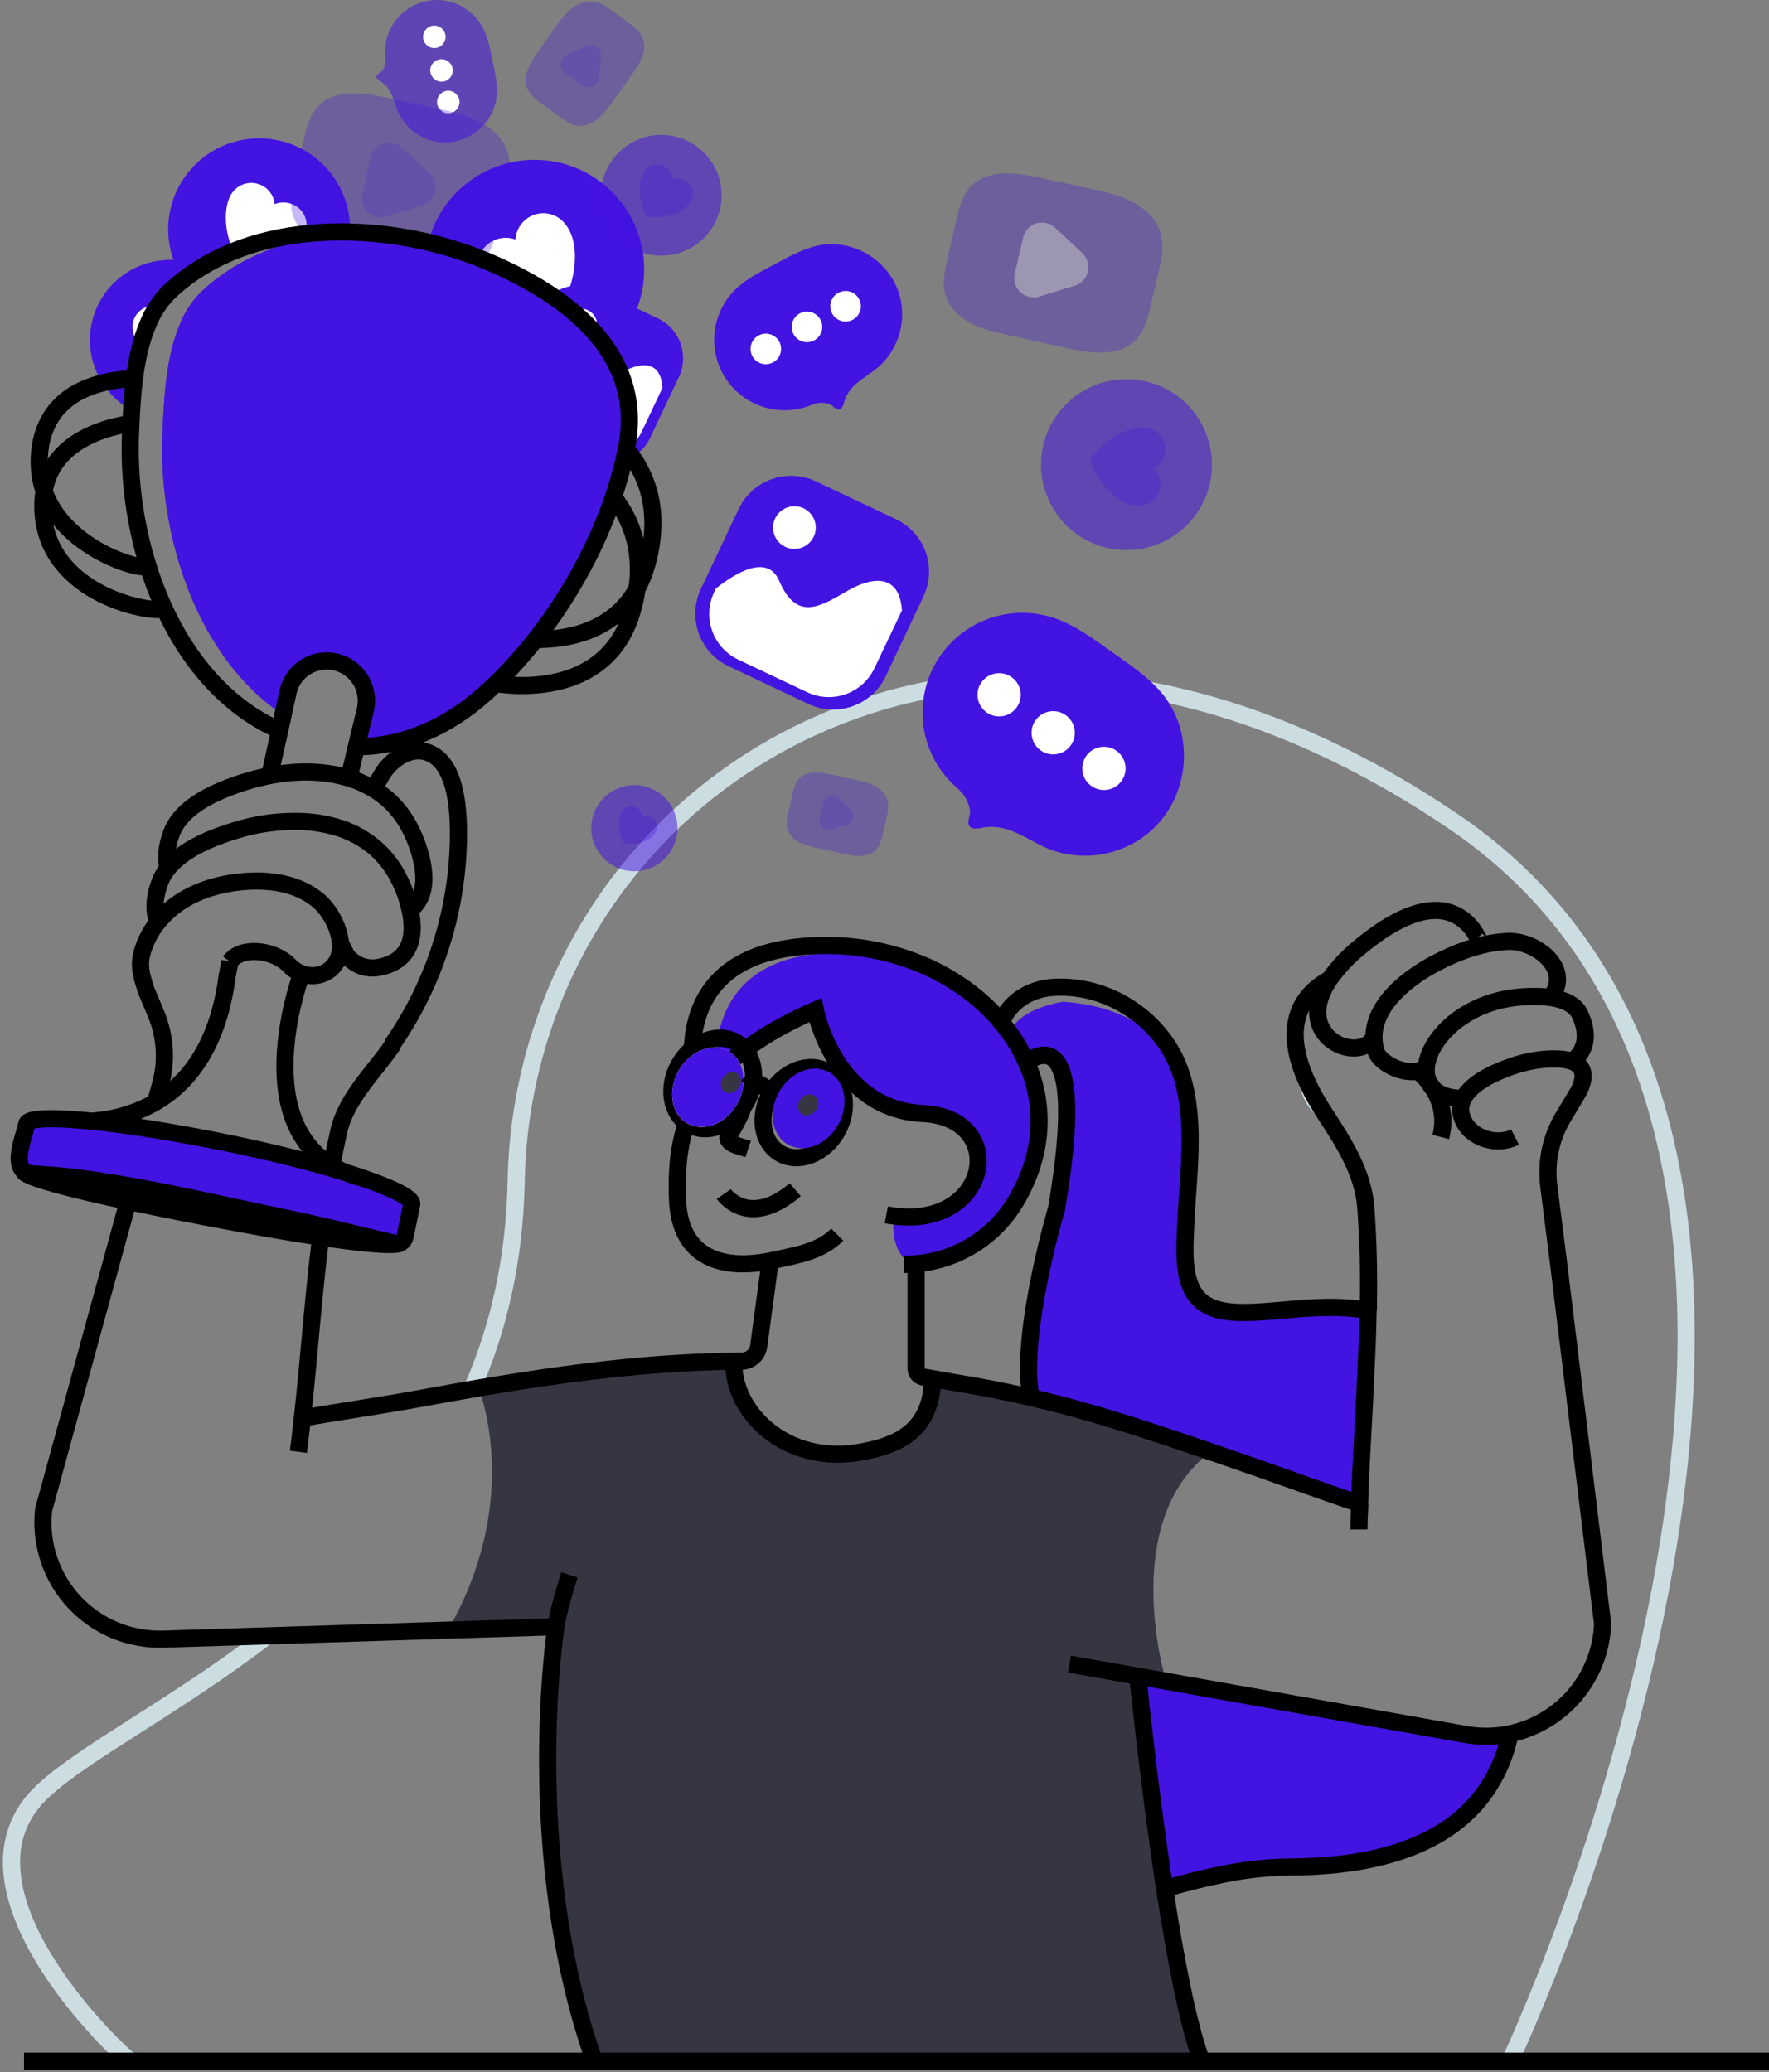 <svg width="461" height="540" viewBox="0 0 461 540" fill="none" xmlns="http://www.w3.org/2000/svg">
<rect x="0" y="0" width="461" height="540" fill="#808080" stroke="none"/>
<path d="M122.991 361.975C129.807 346.458 134.11 328.553 134.515 307.79C136.485 206.237 251.311 127.87 378.688 214.008C506.065 300.145 393.489 537.115 393.489 537.115" stroke="#CCDDE2" stroke-width="4.47" stroke-miterlimit="10"/>
<path d="M33.935 537.115C28.307 532.693 -14.598 490.743 11.173 466.734C22.184 456.486 45.883 444.52 69.624 426.276" stroke="#CCDDE2" stroke-width="4.47" stroke-miterlimit="10"/>
<path d="M340.952 282.576C341.415 284.979 342.629 287.174 344.419 288.842" stroke="#CCDDE2" stroke-width="4.47" stroke-miterlimit="10"/>
<path d="M240.95 328.686C240.067 328.919 239.321 329.086 238.73 329.223C238.289 329.301 237.925 329.378 237.674 329.414H237.62L237.274 329.474C237.274 329.474 237.238 329.432 237.214 329.432C231.246 325.051 233.078 316.899 233.078 316.899C250.923 319.71 254.623 305.255 254.623 305.255C254.391 298.326 253.072 295.068 250.028 293.194C246.847 291.2 241.774 290.687 234.021 289.016L232.738 288.73C221.208 286.11 215.831 274.275 213.706 267.71C213.211 266.256 212.813 264.77 212.512 263.264C199.454 268.17 191.278 275.116 186.569 280.327C184.707 243.39 221.781 248.696 221.781 248.696C228.019 248.785 234.22 249.692 240.222 251.393C241.583 251.99 242.884 252.587 244.125 253.184C244.722 253.488 245.355 253.816 245.916 254.156C246.477 254.497 247.109 254.831 247.659 255.171C248.058 255.404 248.464 255.654 248.852 255.917C257.008 261.093 263.526 268.477 267.652 277.211C267.71 277.329 267.762 277.451 267.807 277.575C267.995 277.979 268.16 278.394 268.302 278.817C276.693 315.532 250.804 326.042 240.95 328.686Z" fill="#4313E1"/>
<path d="M240.95 328.684C238.348 324.358 239.554 319.136 239.554 319.136C257.381 321.952 261.093 307.498 261.093 307.498C260.711 296.869 257.84 294.875 250.028 293.174C247.133 292.524 243.576 291.927 239.208 290.954C237.393 290.547 235.647 289.882 234.021 288.979C222.151 282.474 218.952 265.47 218.952 265.47C217.114 266.157 215.371 266.903 213.706 267.673C213.211 266.218 212.813 264.733 212.512 263.226C199.454 268.132 191.278 275.079 186.569 280.289C184.707 243.353 221.781 248.658 221.781 248.658C228.019 248.748 234.22 249.655 240.222 251.356C241.583 251.953 242.884 252.549 244.125 253.146C244.722 253.451 245.355 253.779 245.916 254.119C246.477 254.459 247.109 254.793 247.659 255.134C248.058 255.366 248.464 255.617 248.852 255.88C257.008 261.056 263.526 268.44 267.652 277.174C267.71 277.293 267.762 277.414 267.807 277.538C267.995 277.943 268.16 278.357 268.302 278.779C276.693 315.531 250.804 326.041 240.95 328.684Z" fill="#4313E1"/>
<path d="M303.514 492.158C306.271 510.157 309.643 527.865 313.164 537.115H154.884C135.828 483.009 144.864 423.901 144.864 423.901L116.754 424.784C133.662 395.122 127.646 370.044 124.793 361.677C146.875 357.923 168.957 354.975 191.272 354.724C190.675 367.496 204.616 382.178 224.723 378.316C232.875 376.765 242.812 373.542 243.027 359.26L248.273 360.179C255.53 361.373 262.095 362.65 268.32 364.088C284.434 367.8 298.28 372.444 315.534 378.316C291.661 395.988 303.526 436.804 303.526 436.804L304.123 438.164L296.501 436.804C296.501 436.804 299.324 464.8 303.514 492.158Z" fill="#353642"/>
<path d="M139.296 98.799C155.077 98.799 167.871 86.005 167.871 70.224C167.871 54.442 155.077 41.648 139.296 41.648C123.514 41.648 110.72 54.442 110.72 70.224C110.72 86.005 123.514 98.799 139.296 98.799Z" fill="#4313E1"/>
<path d="M148.689 60.688C148.288 59.758 147.746 58.894 147.084 58.128C145.955 56.785 144.374 55.9 142.638 55.641C140.903 55.382 139.133 55.765 137.66 56.72C136.698 57.342 135.894 58.179 135.311 59.167C134.729 60.154 134.385 61.264 134.306 62.407C132.804 61.864 131.165 61.822 129.637 62.29C128.108 62.757 126.773 63.707 125.832 64.999C124.89 66.29 124.392 67.851 124.414 69.449C124.435 71.047 124.975 72.595 125.951 73.86C127.998 76.528 131.477 78.282 134.629 79.303C136.282 79.829 137.983 80.191 139.707 80.383C140.579 80.479 145.562 81.147 146.028 80.383C149.071 75.531 151.28 66.621 148.689 60.688Z" fill="white"/>
<path d="M91.217 60.938C89.343 60.729 87.445 60.598 85.553 60.496C83.524 60.598 81.495 60.747 79.466 60.998C73.057 61.713 66.779 63.32 60.815 65.772C58.144 66.871 55.569 68.191 53.116 69.717C51.347 70.781 49.653 71.963 48.044 73.256C46.856 71.553 45.903 69.699 45.209 67.742C44.028 64.439 43.594 60.917 43.939 57.427C44.284 53.937 45.398 50.567 47.202 47.56C49.006 44.553 51.454 41.983 54.371 40.036C57.288 38.089 60.6 36.813 64.07 36.301C67.539 35.788 71.079 36.052 74.434 37.072C77.788 38.092 80.876 39.844 83.472 42.201C86.069 44.558 88.11 47.462 89.45 50.703C90.789 53.944 91.392 57.442 91.217 60.944V60.938Z" fill="#4313E1"/>
<path d="M79.466 60.998C73.057 61.712 66.779 63.32 60.815 65.772C60.469 64.853 60.183 63.981 60.087 63.683C59.608 62.327 59.263 60.928 59.055 59.505C58.691 56.784 58.744 53.537 60.01 51.061C60.6 49.871 61.562 48.907 62.75 48.312C63.938 47.718 65.287 47.526 66.593 47.766C67.899 48.006 69.092 48.665 69.991 49.643C70.889 50.62 71.446 51.863 71.576 53.185C72.463 52.84 73.417 52.701 74.365 52.781C75.314 52.861 76.231 53.156 77.049 53.645C78.259 54.384 79.168 55.529 79.611 56.877C80.053 58.224 80.002 59.684 79.466 60.998Z" fill="white"/>
<path d="M53.116 69.712C51.347 70.774 49.653 71.957 48.044 73.251C46.965 74.085 45.93 74.974 44.94 75.912C43.672 77.121 42.556 78.48 41.616 79.959C40.736 81.334 39.973 82.782 39.336 84.286C38.373 86.585 37.604 88.96 37.038 91.388C35.904 96.623 35.219 101.946 34.991 107.299C30.794 105.203 27.426 101.755 25.427 97.511C23.429 93.267 22.917 88.474 23.974 83.904C25.032 79.334 27.596 75.252 31.256 72.317C34.915 69.382 39.455 67.764 44.146 67.724C44.51 67.724 44.85 67.724 45.215 67.724C47.955 67.855 50.641 68.531 53.116 69.712Z" fill="#4313E1"/>
<path d="M41.616 79.959C40.736 81.335 39.974 82.782 39.336 84.286C38.373 86.585 37.604 88.961 37.038 91.388C35.797 89.663 34.741 87.598 34.574 85.533C34.515 84.791 34.611 84.045 34.854 83.34C35.097 82.637 35.483 81.99 35.987 81.442C36.49 80.894 37.102 80.455 37.783 80.154C38.464 79.853 39.2 79.695 39.945 79.69C40.513 79.683 41.078 79.775 41.616 79.959Z" fill="white"/>
<g opacity="0.72">
<path opacity="0.72" d="M172.329 66.626C181.017 66.626 188.061 59.583 188.061 50.895C188.061 42.206 181.017 35.163 172.329 35.163C163.641 35.163 156.597 42.206 156.597 50.895C156.597 59.583 163.641 66.626 172.329 66.626Z" fill="#4313E1"/>
<path opacity="0.72" d="M179.157 53.699C179.543 53.3 179.869 52.845 180.123 52.35C180.572 51.494 180.692 50.503 180.461 49.565C180.231 48.626 179.664 47.804 178.87 47.254C178.353 46.898 177.762 46.665 177.141 46.575C176.519 46.485 175.886 46.539 175.289 46.735C175.256 45.852 174.938 45.005 174.381 44.321C173.824 43.636 173.06 43.151 172.203 42.939C171.346 42.728 170.443 42.801 169.632 43.147C168.82 43.494 168.144 44.096 167.704 44.861C166.773 46.466 166.606 48.603 166.749 50.423C166.825 51.375 166.997 52.316 167.262 53.234C167.393 53.699 168.092 56.373 168.569 56.457C171.673 56.982 176.674 56.248 179.157 53.699Z" fill="#4313E1"/>
</g>
<g opacity="0.72">
<path opacity="0.72" d="M165.317 227.03C171.52 227.03 176.549 222.001 176.549 215.798C176.549 209.594 171.52 204.566 165.317 204.566C159.113 204.566 154.085 209.594 154.085 215.798C154.085 222.001 159.113 227.03 165.317 227.03Z" fill="#4313E1"/>
<path opacity="0.72" d="M170.187 217.821C170.463 217.536 170.694 217.21 170.873 216.855C171.193 216.245 171.279 215.539 171.115 214.87C170.951 214.2 170.549 213.614 169.984 213.22C169.613 212.963 169.187 212.796 168.741 212.732C168.295 212.667 167.839 212.708 167.411 212.85C167.385 212.223 167.155 211.621 166.758 211.135C166.361 210.649 165.817 210.304 165.207 210.153C164.598 210.002 163.956 210.052 163.378 210.296C162.799 210.54 162.315 210.965 161.998 211.507C161.39 212.738 161.152 214.119 161.312 215.482C161.367 216.161 161.491 216.833 161.682 217.487C161.777 217.815 162.279 219.731 162.613 219.785C164.845 220.143 168.414 219.612 170.187 217.821Z" fill="#4313E1"/>
</g>
<path d="M140.332 80.967L132.857 96.775C130.144 102.511 132.595 109.36 138.331 112.072L154.138 119.548C159.874 122.26 166.723 119.809 169.436 114.074L176.912 98.265C179.625 92.529 177.173 85.68 171.438 82.968L155.63 75.492C149.894 72.78 143.045 75.231 140.332 80.967Z" fill="#4313E1"/>
<path d="M172.651 101.036L167.238 112.483C166.106 114.874 164.072 116.719 161.582 117.614C159.092 118.508 156.349 118.381 153.953 117.258L140.227 110.764C137.837 109.63 135.993 107.596 135.098 105.107C134.204 102.618 134.331 99.876 135.452 97.479L135.816 96.703C139.546 93.719 145.998 89.709 148.349 95.182C151.739 103.059 156.144 100.511 161.778 97.217C166.504 94.43 172.15 93.504 172.651 101.036Z" fill="white"/>
<path d="M151.375 88.864C153.709 88.864 155.6 86.972 155.6 84.638C155.6 82.305 153.709 80.413 151.375 80.413C149.042 80.413 147.15 82.305 147.15 84.638C147.15 86.972 149.042 88.864 151.375 88.864Z" fill="white"/>
<path d="M192.496 132.638L182.65 153.458C179.079 161.009 182.305 170.025 189.856 173.595L210.676 183.442C218.227 187.012 227.242 183.786 230.813 176.235L240.659 155.415C244.23 147.865 241.003 138.849 233.453 135.278L212.633 125.432C205.082 121.862 196.067 125.088 192.496 132.638Z" fill="#4313E1"/>
<path d="M235.042 159.071L227.88 174.141C226.384 177.284 223.704 179.707 220.426 180.881C217.148 182.053 213.539 181.882 210.388 180.401L192.34 171.867C189.197 170.37 186.774 167.69 185.6 164.412C184.427 161.135 184.6 157.526 186.08 154.375L186.563 153.354C191.475 149.439 199.961 144.145 203.059 151.349C207.529 161.721 213.324 158.367 220.742 154.028C226.943 150.381 234.385 149.153 235.042 159.071Z" fill="white"/>
<path d="M207.028 143.041C210.1 143.041 212.59 140.55 212.59 137.478C212.59 134.406 210.1 131.916 207.028 131.916C203.956 131.916 201.465 134.406 201.465 137.478C201.465 140.55 203.956 143.041 207.028 143.041Z" fill="white"/>
<path d="M232.947 73.322C233.776 74.849 234.379 76.487 234.737 78.186C235.373 81.314 235.186 84.552 234.196 87.586C233.205 90.619 231.444 93.344 229.086 95.493C227.218 97.147 224.836 98.442 222.938 100.172C221.559 101.366 220.544 102.924 220.008 104.666C219.908 105.261 219.669 105.824 219.31 106.308C218.2 107.501 217.12 105.627 216.159 105.287C214.617 104.787 212.946 104.87 211.462 105.52C207.562 107.128 203.227 107.342 199.187 106.128C195.147 104.915 191.648 102.346 189.28 98.855C186.912 95.364 185.819 91.163 186.185 86.961C186.551 82.759 188.354 78.81 191.29 75.781C194.214 72.797 198.046 70.905 201.74 68.947C204.998 67.216 208.239 65.366 211.772 64.346C220.092 61.875 228.93 65.999 232.947 73.322Z" fill="#4313E1"/>
<path d="M199.574 94.902C201.772 94.902 203.554 93.12 203.554 90.921C203.554 88.723 201.772 86.941 199.574 86.941C197.375 86.941 195.593 88.723 195.593 90.921C195.593 93.12 197.375 94.902 199.574 94.902Z" fill="white"/>
<path d="M210.298 89.168C212.497 89.168 214.279 87.385 214.279 85.187C214.279 82.988 212.497 81.206 210.298 81.206C208.099 81.206 206.317 82.988 206.317 85.187C206.317 87.385 208.099 89.168 210.298 89.168Z" fill="white"/>
<path d="M220.36 83.784C222.559 83.784 224.341 82.002 224.341 79.803C224.341 77.605 222.559 75.823 220.36 75.823C218.162 75.823 216.38 77.605 216.38 79.803C216.38 82.002 218.162 83.784 220.36 83.784Z" fill="white"/>
<path d="M356.552 341.396V341.491L355.078 375.378L354.255 393.945C354.255 393.258 354.29 392.548 354.332 391.862C344.145 388.454 331.057 383.608 320.959 380.182C301.085 373.403 286.111 368.192 268.308 364.098C267.234 358.912 266.219 347.787 271.215 331.548C278.376 308.38 280.734 284.872 277.093 280.33C277.058 280.278 277.014 280.233 276.962 280.199C274.372 270.859 267.52 276.904 267.52 276.904C267.52 276.904 267.562 277 267.58 277.054C266.154 274.69 264.588 272.414 262.889 270.238C262.946 269.9 263.035 269.568 263.158 269.247C265.36 262.623 277.093 261.029 277.093 261.029C294.269 262.295 303.305 269.952 307.865 280.008C311.881 292.702 309.512 306.464 308.993 319.487C308.784 325.133 307.978 333.81 312.287 338.382C316.268 345.908 326.282 342.655 328.998 341.831C329.881 341.581 332.173 341.426 335.181 341.33C341.31 341.181 350.328 341.294 355.824 341.39C356.093 341.396 356.326 341.396 356.552 341.396Z" fill="#4313E1"/>
<path d="M118.843 36.816C117.592 37.094 116.308 37.191 115.03 37.102C112.685 36.917 110.429 36.126 108.482 34.807C106.535 33.487 104.964 31.685 103.923 29.576C103.129 27.911 102.729 25.96 101.864 24.265C101.299 23.047 100.403 22.014 99.28 21.281C98.878 21.089 98.528 20.805 98.259 20.451C97.662 19.424 99.19 19.043 99.626 18.434C100.291 17.444 100.574 16.245 100.42 15.062C100.065 11.965 100.791 8.842 102.474 6.219C104.158 3.596 106.696 1.635 109.659 0.668C112.621 -0.3 115.827 -0.214 118.734 0.911C121.641 2.035 124.07 4.129 125.611 6.838C127.127 9.517 127.682 12.615 128.314 15.629C128.875 18.285 129.508 20.952 129.508 23.668C129.562 30.048 124.841 35.467 118.843 36.816Z" fill="#4313E1" fill-opacity="0.54"/>
<path d="M113.185 12.53C114.804 12.53 116.116 11.218 116.116 9.6C116.116 7.982 114.804 6.67 113.185 6.67C111.567 6.67 110.255 7.982 110.255 9.6C110.255 11.218 111.567 12.53 113.185 12.53Z" fill="white"/>
<path d="M115.059 21.292C116.678 21.292 117.99 19.98 117.99 18.361C117.99 16.743 116.678 15.431 115.059 15.431C113.441 15.431 112.129 16.743 112.129 18.361C112.129 19.98 113.441 21.292 115.059 21.292Z" fill="white"/>
<path d="M116.82 29.516C118.438 29.516 119.75 28.204 119.75 26.586C119.75 24.967 118.438 23.655 116.82 23.655C115.201 23.655 113.89 24.967 113.89 26.586C113.89 28.204 115.201 29.516 116.82 29.516Z" fill="white"/>
<g opacity="0.72">
<path opacity="0.72" d="M293.565 143.358C305.866 143.358 315.838 133.386 315.838 121.085C315.838 108.784 305.866 98.812 293.565 98.812C281.264 98.812 271.292 108.784 271.292 121.085C271.292 133.386 281.264 143.358 293.565 143.358Z" fill="#4313E1"/>
<path opacity="0.72" d="M294.401 131.487C295.151 131.727 295.934 131.85 296.722 131.851C298.09 131.869 299.418 131.387 300.456 130.496C301.494 129.605 302.172 128.366 302.362 127.011C302.485 126.127 302.4 125.226 302.115 124.38C301.831 123.534 301.353 122.766 300.721 122.135C301.812 121.529 302.677 120.584 303.184 119.444C303.692 118.303 303.816 117.029 303.536 115.812C303.257 114.595 302.589 113.502 301.635 112.698C300.681 111.893 299.491 111.421 298.244 111.351C295.624 111.202 292.819 112.354 290.605 113.69C289.452 114.395 288.373 115.213 287.382 116.131C286.875 116.597 283.938 119.193 284.141 119.844C285.454 124.123 289.578 129.989 294.401 131.487Z" fill="#4313E1"/>
</g>
<path d="M303.908 211.99C302.515 214.014 300.834 215.824 298.918 217.362C295.372 220.164 291.158 221.998 286.69 222.684C282.223 223.37 277.653 222.885 273.429 221.277C270.14 219.97 266.989 217.78 263.587 216.502C261.199 215.522 258.583 215.233 256.038 215.667C255.223 215.92 254.36 215.978 253.519 215.834C251.311 215.189 252.982 212.635 252.797 211.203C252.444 208.937 251.274 206.878 249.508 205.414C244.955 201.517 241.889 196.167 240.828 190.269C239.769 184.371 240.78 178.287 243.69 173.049C246.601 167.811 251.233 163.74 256.801 161.525C262.37 159.311 268.533 159.089 274.246 160.898C279.892 162.688 284.72 166.323 289.554 169.742C293.816 172.756 298.202 175.71 301.771 179.482C310.18 188.44 310.604 202.251 303.908 211.99Z" fill="#4313E1"/>
<path d="M260.37 186.685C263.482 186.685 266.004 184.163 266.004 181.051C266.004 177.94 263.482 175.417 260.37 175.417C257.259 175.417 254.737 177.94 254.737 181.051C254.737 184.163 257.259 186.685 260.37 186.685Z" fill="white"/>
<path d="M274.461 196.582C277.573 196.582 280.095 194.06 280.095 190.948C280.095 187.837 277.573 185.314 274.461 185.314C271.35 185.314 268.827 187.837 268.827 190.948C268.827 194.06 271.35 196.582 274.461 196.582Z" fill="white"/>
<path d="M287.686 205.86C290.798 205.86 293.32 203.338 293.32 200.226C293.32 197.115 290.798 194.593 287.686 194.593C284.575 194.593 282.052 197.115 282.052 200.226C282.052 203.338 284.575 205.86 287.686 205.86Z" fill="white"/>
<g opacity="0.54">
<path opacity="0.54" d="M132.821 44.807C132.746 45.78 132.596 46.745 132.373 47.696L129.878 58.516C129.114 61.828 128.255 65.319 125.886 67.754C121.469 72.272 114.075 71.24 107.91 69.867L92.775 66.507C89.301 65.731 85.768 64.943 82.629 63.213C79.49 61.482 76.816 58.671 76.064 55.18C75.533 52.607 76.106 49.952 76.661 47.385L79.018 36.989C79.776 33.587 80.635 29.988 83.088 27.517C87.463 23.107 94.708 24.11 100.778 25.423L116.253 28.783C125.599 30.83 133.567 35.163 132.821 44.807Z" fill="#4313E1"/>
<path opacity="0.54" d="M111.95 45.099C112.597 45.702 113.074 46.465 113.334 47.311C113.593 48.157 113.625 49.057 113.427 49.919C113.228 50.781 112.806 51.576 112.204 52.224C111.601 52.871 110.838 53.349 109.992 53.609L105.379 55.023L100.772 56.432C99.924 56.693 99.022 56.725 98.158 56.526C97.293 56.326 96.497 55.903 95.849 55.297C95.201 54.692 94.724 53.926 94.466 53.078C94.207 52.229 94.178 51.327 94.38 50.464L95.46 45.761L96.54 41.064C96.74 40.202 97.163 39.407 97.767 38.76C98.37 38.112 99.133 37.635 99.98 37.376C100.827 37.116 101.726 37.084 102.589 37.282C103.451 37.48 104.247 37.902 104.896 38.504L108.423 41.792L111.95 45.099Z" fill="#4313E1"/>
</g>
<g opacity="0.54">
<path opacity="0.54" d="M302.899 65.634C302.824 66.607 302.675 67.573 302.451 68.522L299.957 79.361C299.193 82.673 298.334 86.164 295.964 88.593C291.548 93.117 284.153 92.079 277.988 90.712L262.853 87.346C259.38 86.576 255.847 85.782 252.707 84.058C249.568 82.333 246.894 79.51 246.143 76.024C245.611 73.452 246.184 70.796 246.739 68.23L249.103 57.875C249.855 54.468 250.714 50.875 253.167 48.398C257.542 43.994 264.787 44.99 270.856 46.309L286.308 49.645C295.678 51.669 303.645 56.007 302.899 65.634Z" fill="#4313E1"/>
<path opacity="0.54" d="M282.029 65.938C282.675 66.542 283.153 67.305 283.412 68.151C283.671 68.997 283.703 69.897 283.504 70.76C283.306 71.623 282.884 72.418 282.282 73.067C281.679 73.715 280.917 74.193 280.071 74.454L275.458 75.862L270.85 77.277C270.002 77.537 269.101 77.569 268.237 77.37C267.372 77.171 266.576 76.748 265.928 76.142C265.279 75.537 264.802 74.772 264.544 73.923C264.286 73.074 264.257 72.172 264.458 71.309L265.539 66.612L266.619 61.915C266.819 61.053 267.241 60.258 267.845 59.61C268.449 58.963 269.212 58.486 270.058 58.226C270.905 57.967 271.805 57.934 272.668 58.133C273.53 58.331 274.326 58.752 274.974 59.355L278.501 62.643L282.029 65.938Z" fill="white"/>
</g>
<g opacity="0.54">
<path opacity="0.54" d="M231.479 210.826C231.441 211.278 231.37 211.728 231.264 212.169L230.106 217.224C229.748 218.764 229.348 220.387 228.244 221.521C226.191 223.628 222.748 223.144 219.889 222.506L212.84 220.942C211.204 220.658 209.617 220.141 208.126 219.408C207.382 219.036 206.727 218.509 206.202 217.864C205.677 217.219 205.296 216.47 205.082 215.666C204.92 214.45 205.015 213.214 205.362 212.038L206.437 207.203C206.789 205.622 207.189 203.945 208.335 202.793C210.37 200.74 213.742 201.205 216.565 201.82L223.774 203.384C228.113 204.315 231.825 206.332 231.479 210.826Z" fill="#4313E1"/>
<path opacity="0.54" d="M221.757 210.963C222.059 211.243 222.282 211.598 222.403 211.993C222.524 212.387 222.539 212.806 222.447 213.208C222.354 213.61 222.157 213.98 221.876 214.282C221.595 214.584 221.238 214.806 220.844 214.926L218.701 215.582L216.553 216.239C216.158 216.362 215.739 216.378 215.335 216.288C214.932 216.196 214.561 216 214.258 215.719C213.955 215.438 213.732 215.082 213.611 214.687C213.49 214.292 213.475 213.872 213.569 213.469L214.094 211.255L214.595 209.065C214.687 208.662 214.882 208.29 215.163 207.988C215.445 207.685 215.8 207.461 216.195 207.34C216.59 207.219 217.01 207.205 217.412 207.298C217.814 207.391 218.185 207.589 218.486 207.871L220.128 209.399L221.757 210.963Z" fill="#4313E1"/>
</g>
<g opacity="0.54">
<path opacity="0.54" d="M157.182 1.257C157.672 1.512 158.143 1.801 158.591 2.122L163.604 5.787C165.144 6.903 166.749 8.114 167.477 9.869C168.832 13.134 166.672 16.709 164.613 19.573L159.558 26.616C158.476 28.292 157.157 29.804 155.642 31.104C154.067 32.297 152.026 33.097 150.074 32.697C148.636 32.411 147.395 31.503 146.201 30.674L141.367 27.206C139.785 26.073 138.126 24.819 137.392 23.029C136.085 19.806 138.192 16.303 140.203 13.48L145.33 6.258C148.403 1.902 152.384 -1.244 157.182 1.257Z" fill="#4313E1"/>
<path opacity="0.54" d="M152.742 12.055C153.192 11.855 153.687 11.777 154.177 11.828C154.667 11.88 155.135 12.059 155.534 12.347C155.933 12.636 156.25 13.024 156.452 13.473C156.654 13.923 156.735 14.417 156.687 14.907L156.4 17.593L156.114 20.279C156.061 20.771 155.88 21.241 155.589 21.64C155.297 22.04 154.905 22.356 154.453 22.556C154 22.757 153.503 22.834 153.01 22.781C152.519 22.728 152.049 22.546 151.65 22.254L149.471 20.667L147.293 19.085C146.892 18.794 146.574 18.402 146.373 17.949C146.172 17.497 146.094 16.999 146.146 16.506C146.199 16.013 146.381 15.543 146.673 15.143C146.966 14.743 147.359 14.427 147.812 14.227L150.277 13.135L152.742 12.055Z" fill="#4313E1"/>
</g>
<path d="M393.465 451.772C393.462 451.876 393.45 451.98 393.429 452.083C393.42 452.108 393.42 452.135 393.429 452.16C392.589 457.734 390.276 462.982 386.727 467.361C386.685 467.397 386.667 467.456 386.631 467.492C381.177 474.29 373.269 479.196 365.266 482.275C357.089 485.456 348.8 486.739 342.897 486.298H342.766C335.545 485.761 327.619 486.698 320.684 487.999C319.956 488.136 319.228 488.267 318.5 488.422C313.922 489.341 309.404 490.487 304.928 491.752L304.087 491.985L303.526 492.134C299.348 464.777 296.519 436.762 296.519 436.762L381.863 451.927C385.704 452.624 389.644 452.572 393.465 451.772Z" fill="#4313E1"/>
<path d="M218.2 321.726C213.712 326.178 207.702 327.037 201.8 328.35C188.389 331.334 177.145 327.945 176.555 312.529C176.173 302.61 177.223 292.685 183.227 284.449C190.418 274.584 201.465 268.013 212.471 263.215C212.471 263.215 217.52 289.045 240.521 290.167C263.522 291.289 257.924 321.612 230.972 316.557" stroke="black" stroke-width="4.47" stroke-miterlimit="10"/>
<path d="M235.49 329.474C236.086 329.474 236.635 329.474 237.19 329.432C237.325 329.423 237.461 329.423 237.596 329.432H237.65L238.706 329.337" stroke="black" stroke-width="4.47" stroke-miterlimit="10"/>
<path d="M260.973 266.384C257.202 261.901 252.695 258.093 247.646 255.122C247.085 254.752 246.503 254.414 245.904 254.108C245.307 253.768 244.71 253.439 244.113 253.135C242.854 252.484 241.547 251.87 240.21 251.344C232.318 248.04 223.844 246.35 215.287 246.373C169.262 246.373 182.051 286.198 182.051 286.198" stroke="black" stroke-width="4.47" stroke-miterlimit="10"/>
<path d="M268.612 363.706C267.025 355.243 269.012 342.072 271.215 331.538C273.19 322.156 275.35 314.882 275.35 314.882C278.609 295.736 278.472 285.47 276.962 280.189C274.372 270.861 267.52 276.906 267.52 276.906" stroke="black" stroke-width="4.47" stroke-miterlimit="10"/>
<path d="M276.962 280.189C274.372 270.861 267.521 276.906 267.521 276.906C266.336 274.209 264.874 271.643 263.158 269.249C262.466 268.287 261.737 267.347 260.973 266.432C263.021 260.995 268.481 257.755 274.103 257.319C288.862 256.185 303.413 265.955 307.859 279.998C311.875 292.692 309.506 306.454 308.987 319.477C308.778 325.123 307.972 333.8 312.281 338.372C312.508 338.605 312.723 338.813 312.968 339.022C316.548 342.108 322.254 342.281 329.016 341.821C330.985 341.684 333.056 341.517 335.199 341.32C341.764 340.723 348.925 340.21 355.842 341.38L356.529 341.493C356.32 352.773 355.628 364.088 355.055 375.368C354.75 380.859 354.458 386.355 354.309 391.852C344.121 388.444 331.033 383.598 320.935 380.172L315.552 378.316C298.298 372.438 284.476 367.801 268.338 364.088C262.113 362.65 255.548 361.367 248.291 360.179L240.575 358.824C240.057 358.734 239.589 358.463 239.252 358.06C238.915 357.657 238.733 357.147 238.736 356.622V329.318C243.89 328.881 248.872 327.256 253.293 324.573C257.714 321.889 261.454 318.219 264.22 313.849C271.686 301.841 272.396 289.553 268.314 278.768C268.169 278.338 268 277.915 267.807 277.503C267.762 277.379 267.71 277.257 267.652 277.139C267.652 277.103 267.616 277.044 267.598 277.002" stroke="black" stroke-width="4.47" stroke-miterlimit="10"/>
<path d="M77.759 378.316C80.146 359.815 81.244 340.998 83.56 322.389" stroke="black" stroke-width="4.47" stroke-miterlimit="10"/>
<path d="M83.942 319.477C84.592 314.44 85.362 309.403 86.329 304.426C86.365 304.181 86.406 303.948 86.46 303.721C86.997 300.773 87.594 297.843 88.251 294.913C90.244 286.145 97.203 279.73 102.15 272.586L102.455 271.822C113.129 256.293 119.038 237.986 119.458 219.148C119.577 212.332 119.308 198.856 111.496 196.075C107.11 194.505 102.455 197.573 100.026 201.076C99.028 202.522 98.226 204.094 97.638 205.749" stroke="black" stroke-width="4.47" stroke-miterlimit="10"/>
<path d="M154.884 537.113C135.828 483.007 144.864 423.899 144.864 423.899L116.76 424.782L42.625 427.133C38.27 427.277 33.936 426.485 29.915 424.809C25.893 423.133 22.278 420.614 19.314 417.422C16.35 414.229 14.106 410.438 12.733 406.303C11.361 402.168 10.892 397.787 11.358 393.455L33.38 313.059" stroke="black" stroke-width="4.47" stroke-miterlimit="10"/>
<path d="M34.448 309.134L36.382 302.091L38.626 294.106" stroke="black" stroke-width="4.47" stroke-miterlimit="10"/>
<path d="M40.536 287.231L41.819 282.618C43.519 276.493 43.098 269.973 40.625 264.117L38.077 258.029C36.412 252.956 35.892 250.503 37.981 245.544C38.97 243.204 40.357 241.054 42.081 239.188C47.113 233.638 54.197 230.88 61.496 229.937C68.795 228.994 76.852 229.728 82.724 234.461C86.711 237.672 90.483 245.317 87.875 250.312C85.983 253.947 81.978 255.003 78.57 253.702C77.378 253.256 76.304 252.542 75.431 251.614C71.409 247.4 62.898 246.481 59.914 250.581" stroke="black" stroke-width="4.47" stroke-miterlimit="10"/>
<path d="M354.141 398.554C354.141 397.056 354.195 395.57 354.255 394.055V393.935C354.255 393.249 354.291 392.539 354.332 391.852" stroke="black" stroke-width="4.47" stroke-miterlimit="10"/>
<path d="M346.484 255.199C339.495 258.935 330.913 268.329 345.392 290.411C350.166 297.686 355.209 305.552 355.919 314.534C356.581 323.509 356.793 332.513 356.552 341.51" stroke="black" stroke-width="4.47" stroke-miterlimit="10"/>
<path d="M278.704 433.629L295.32 436.577L296.513 436.786L304.135 438.147L381.845 451.951C385.692 452.65 389.638 452.598 393.465 451.796C400.11 450.396 406.098 446.818 410.478 441.628C414.858 436.439 417.379 429.935 417.642 423.149L406.159 329.145L403.617 309.081C402.81 302.77 404.165 296.373 407.46 290.932L410.868 285.262C410.868 285.262 416.8 276.608 406.422 275.976C400.83 275.647 395.011 277.169 389.956 279.461C387.067 280.744 383.009 283.042 381.38 286.199C380.717 287.394 380.493 288.783 380.747 290.126C381.941 296.291 389.699 298.893 394.82 296.291" stroke="black" stroke-width="4.47" stroke-miterlimit="10"/>
<path d="M409.847 276.423C409.847 276.423 415.714 272.932 411.745 264.344C410.337 261.288 406.07 259.169 396.885 259.754C372.415 261.312 362.831 286.473 381.409 286.199" stroke="black" stroke-width="4.47" stroke-miterlimit="10"/>
<path d="M404.273 259.712C409.704 252.228 400.095 245.067 393.095 245.311C386.494 245.544 379.816 247.985 374.033 251.041C365.988 255.29 355.603 263.52 358.575 273.934C359.453 277.002 366.394 280.792 370.929 278.601" stroke="black" stroke-width="4.47" stroke-miterlimit="10"/>
<path d="M358.062 270.233C358.062 270.233 358.062 270.233 358.062 270.269C354.272 277.508 336.332 270.269 346.46 255.199C348.826 251.865 351.663 248.892 354.881 246.372C380.138 225.735 385.784 246.719 385.748 245.471" stroke="black" stroke-width="4.47" stroke-miterlimit="10"/>
<path d="M369.056 278.769C369.056 278.769 378.294 285.333 375.459 296.273" stroke="black" stroke-width="4.47" stroke-miterlimit="10"/>
<path d="M43.794 226.255C43.197 223.904 43.275 220.937 44.672 217.142C46.683 211.687 52.544 208.106 58.249 205.749C60.332 204.889 62.427 204.179 64.217 203.624C70.442 201.714 77.275 200.7 83.912 201.368C86.149 201.585 88.36 202.008 90.519 202.633C93.008 203.351 95.391 204.399 97.603 205.749C103.058 209.103 106.752 214.194 108.972 220.878C110.906 226.643 111.652 233.494 106.865 237.093" stroke="black" stroke-width="4.47" stroke-miterlimit="10"/>
<path d="M107.301 313.807L105.54 322.329C105.482 322.616 105.367 322.888 105.201 323.129C105.035 323.37 104.822 323.575 104.576 323.732C104.329 323.889 104.053 323.995 103.765 324.043C103.476 324.091 103.181 324.081 102.897 324.012C96.123 322.407 90.184 320.915 83.942 319.477C80.844 318.748 77.645 318.062 74.256 317.352C61.007 314.613 47.775 311.521 34.454 309.134C28.886 308.137 23.312 307.272 17.702 306.621C14.563 306.257 11.382 306.108 8.225 305.875C7.535 305.86 6.866 305.633 6.309 305.225C3.325 303.04 6.309 295.938 6.959 292.99C6.959 292.954 6.959 292.913 6.959 292.877C7.419 290.615 20.417 291.265 38.59 294.1C44.928 295.097 51.893 296.338 59.192 297.836C69.451 299.943 78.702 302.217 86.263 304.401C87.564 304.783 88.812 305.147 89.999 305.511C89.999 305.511 89.999 305.511 90.035 305.511C91.545 305.989 92.966 306.448 94.302 306.908C102.747 309.79 107.611 312.297 107.301 313.807Z" fill="#4313E1"/>
<path d="M107.301 313.807L105.54 322.329C105.482 322.616 105.367 322.888 105.201 323.129C105.035 323.37 104.822 323.575 104.576 323.732C104.329 323.889 104.053 323.995 103.765 324.043C103.476 324.091 103.181 324.081 102.897 324.012C96.123 322.407 90.184 320.915 83.942 319.477C80.844 318.748 77.645 318.062 74.256 317.352C61.007 314.613 47.775 311.521 34.454 309.134C28.886 308.137 23.312 307.272 17.702 306.621C14.563 306.257 11.382 306.108 8.225 305.875C7.535 305.86 6.866 305.633 6.309 305.225C3.325 303.04 6.309 295.938 6.959 292.99C6.959 292.954 6.959 292.913 6.959 292.877C7.419 290.615 20.417 291.265 38.59 294.1C44.928 295.097 51.893 296.338 59.192 297.836C69.451 299.943 78.702 302.217 86.263 304.401C87.564 304.783 88.812 305.147 89.999 305.511C89.999 305.511 89.999 305.511 90.035 305.511C91.545 305.989 92.966 306.448 94.302 306.908C102.747 309.79 107.611 312.297 107.301 313.807Z" stroke="black" stroke-width="4.47" stroke-miterlimit="10"/>
<path d="M88.716 245.722L90.411 249.118C92.541 251.452 95.49 252.926 99.53 251.911C107.456 249.942 108.238 243.371 106.859 237.092C106.622 235.952 106.315 234.828 105.94 233.726C104.084 228.188 101.213 223.73 97.191 220.477C94.332 218.163 91.03 216.461 87.487 215.476C84.6 214.642 81.621 214.167 78.618 214.062C72.717 213.858 66.826 214.665 61.197 216.449C55.569 218.174 47.87 221.14 43.776 226.23C42.859 227.349 42.133 228.611 41.628 229.966C40.368 233.392 40.154 236.167 40.595 238.411L41.019 240.5" stroke="black" stroke-width="4.47" stroke-miterlimit="10"/>
<path d="M90.912 202.765L92.882 194.607L95.221 184.998C95.551 183.612 95.593 182.174 95.343 180.772C95.093 179.37 94.556 178.034 93.767 176.848C92.978 175.662 91.954 174.651 90.757 173.879C89.561 173.106 88.218 172.589 86.812 172.358C86.262 172.267 85.705 172.223 85.147 172.227C82.785 172.221 80.493 173.025 78.653 174.506C76.814 175.986 75.537 178.053 75.037 180.361C74.44 183.142 73.694 186.526 72.871 190.34C72.089 193.956 71.224 197.919 70.304 202.097" stroke="black" stroke-width="4.47" stroke-miterlimit="10"/>
<path d="M67.535 214.92V214.903" stroke="black" stroke-width="2.98" stroke-miterlimit="10"/>
<path d="M59.932 250.574C59.335 253.504 58.995 255.348 59.013 255.665C59.013 255.665 59.013 255.665 59.013 255.706C56.429 273.073 48.825 282.36 40.554 287.2C35.495 290.078 29.844 291.763 24.034 292.124" stroke="black" stroke-width="4.47" stroke-miterlimit="10"/>
<path d="M78.618 253.695C78.618 253.695 64.76 290.632 86.43 303.726C87.576 304.414 88.773 305.012 90.011 305.516C91.494 306.132 93.025 306.625 94.589 306.99" stroke="black" stroke-width="4.47" stroke-miterlimit="10"/>
<path d="M104.394 323.839C104.394 323.839 104.49 325.546 83.56 322.389C76.398 321.315 66.771 319.668 53.827 317.179C45.71 315.627 38.966 314.249 33.38 313.061C4.029 306.782 6.303 305.231 6.303 305.231" stroke="black" stroke-width="4.47" stroke-miterlimit="10"/>
<path d="M163.365 116.215C158.901 139.878 144.195 164.789 126.363 180.778C119.07 187.343 110.589 191.92 101.434 193.722C98.625 194.294 95.766 194.588 92.9 194.6L95.221 184.997C95.791 182.632 95.513 180.142 94.436 177.961C93.358 175.779 91.55 174.046 89.325 173.061C88.521 172.716 87.68 172.465 86.818 172.315C86.266 172.224 85.707 172.179 85.147 172.184C82.781 172.18 80.485 172.989 78.644 174.477C76.803 175.964 75.53 178.039 75.037 180.354C74.673 182.097 74.231 184.072 73.754 186.232C51.075 171.241 41.24 139.174 42.332 113.135C42.678 104.481 43.156 93.088 46.945 84.279C48.224 81.14 50.133 78.296 52.555 75.924C63.298 65.814 78.003 61.201 93.168 60.508C104.808 61.058 116.263 63.63 127.019 68.112C147.072 76.581 167.996 91.596 163.365 116.215Z" fill="#4313E1"/>
<path d="M163.365 116.215C158.901 139.878 144.195 164.789 126.363 180.778C119.07 187.343 110.589 191.92 101.434 193.722L103.553 184.997C103.883 183.612 103.925 182.173 103.674 180.77C103.424 179.369 102.888 178.033 102.099 176.847C101.31 175.661 100.285 174.65 99.089 173.878C97.892 173.106 96.549 172.588 95.144 172.357C94.593 172.265 94.037 172.222 93.479 172.225C92.04 172.219 90.616 172.518 89.301 173.103C88.497 172.758 87.656 172.507 86.794 172.357C86.242 172.265 85.683 172.221 85.123 172.225C82.766 172.225 80.481 173.031 78.646 174.51C76.811 175.989 75.537 178.051 75.037 180.354C74.673 182.097 74.231 184.072 73.754 186.232C51.075 171.241 41.24 139.174 42.332 113.135C42.678 104.481 43.156 93.088 46.945 84.279C48.224 81.14 50.133 78.296 52.555 75.924C63.298 65.814 78.003 61.201 93.168 60.508C104.808 61.058 116.263 63.63 127.019 68.112C147.072 76.581 167.996 91.596 163.365 116.215Z" fill="#4313E1"/>
<path d="M163.365 116.221C158.907 139.884 144.201 164.795 126.363 180.784C116.814 189.342 105.289 194.546 92.882 194.606L95.221 184.997C95.551 183.612 95.593 182.173 95.343 180.771C95.092 179.369 94.556 178.033 93.767 176.847C92.978 175.661 91.954 174.65 90.757 173.878C89.561 173.105 88.218 172.588 86.812 172.357C86.262 172.265 85.705 172.222 85.147 172.225C82.785 172.219 80.493 173.025 78.653 174.505C76.813 175.985 75.537 178.052 75.037 180.36C74.44 183.141 73.694 186.525 72.871 190.339C44.88 177.931 32.795 141.878 34.007 113.141C34.347 104.488 34.824 93.094 38.62 84.285C39.896 81.145 41.806 78.301 44.23 75.93C65.363 56.056 101.726 57.429 127.019 68.118C147.066 76.587 167.996 91.596 163.365 116.221Z" stroke="black" stroke-width="4.47" stroke-miterlimit="10"/>
<path d="M163.246 117.075C168.074 122.852 172.604 132.532 168.617 146.915C168.004 149.185 167.127 151.374 166.003 153.438C159.665 164.778 147.43 166.765 139.182 166.646" stroke="black" stroke-width="4.47" stroke-miterlimit="10"/>
<path d="M159.569 129.172C163.747 134.173 167.608 142.093 165.997 153.45C165.741 155.274 165.364 157.078 164.869 158.851C158.901 180.289 136.992 179.233 129.472 178.188" stroke="black" stroke-width="4.47" stroke-miterlimit="10"/>
<path d="M42.565 158.736C37.898 159.697 11.489 154.278 11.166 132.262C11.072 129.278 11.634 126.309 12.814 123.566C16.95 114.244 27.859 111.296 34.144 110.335" stroke="black" stroke-width="4.47" stroke-miterlimit="10"/>
<path d="M37.814 147.702C33.039 147.994 7.669 138.94 10.42 117.091C10.749 114.132 11.72 111.28 13.267 108.736C18.639 100.076 29.882 98.686 36.232 98.59" stroke="black" stroke-width="4.47" stroke-miterlimit="10"/>
<path d="M144.864 423.906C144.864 423.906 145.407 419.758 148.391 410.388" stroke="black" stroke-width="4.47" stroke-miterlimit="10"/>
<path d="M243.015 359.222V359.264C242.8 373.534 232.869 376.769 224.711 378.32C204.604 382.164 190.645 367.5 191.26 354.729" stroke="black" stroke-width="4.47" stroke-miterlimit="10"/>
<path d="M195.074 280.708C195.074 280.708 195.67 287.273 189.959 295.742C188.431 298.021 193.719 298.958 194.978 299.382" stroke="black" stroke-width="4.47" stroke-miterlimit="10"/>
<path d="M218.101 294.915C221.493 289.04 220.371 282.043 215.595 279.286C210.819 276.529 204.199 279.056 200.807 284.931C197.416 290.805 198.537 297.803 203.313 300.56C208.088 303.317 214.709 300.79 218.101 294.915Z" stroke="black" stroke-width="4.47" stroke-miterlimit="10"/>
<path d="M194.409 287.316C197.8 281.414 196.661 274.395 191.863 271.638C187.066 268.88 180.427 271.429 177.036 277.331C173.644 283.232 174.784 290.252 179.581 293.009C184.379 295.766 191.017 293.217 194.409 287.316Z" stroke="black" stroke-width="4.485" stroke-miterlimit="10"/>
<path d="M186.145 274.781C187.142 274.772 188.123 275.03 188.986 275.527C189.789 276.02 190.47 276.689 190.978 277.483C191.485 278.277 191.806 279.176 191.916 280.111C192.241 282.445 191.754 284.819 190.538 286.837C188.747 289.911 185.763 291.892 182.809 291.892C181.813 291.904 180.832 291.648 179.968 291.152C179.166 290.658 178.486 289.989 177.979 289.196C177.471 288.402 177.15 287.504 177.038 286.568C176.714 284.233 177.2 281.857 178.417 279.836C180.207 276.769 183.191 274.781 186.145 274.781ZM186.145 272.991C182.696 272.991 179.037 275.187 176.877 278.959C173.893 284.127 174.878 290.298 179.079 292.686C180.213 293.339 181.5 293.679 182.809 293.67C186.259 293.67 189.917 291.468 192.084 287.702C195.068 282.54 194.077 276.363 189.875 273.976C188.74 273.326 187.453 272.989 186.145 272.997V272.991Z" fill="white"/>
<path d="M192.081 287.711C195.064 282.544 194.078 276.391 189.878 273.966C185.68 271.542 179.857 273.765 176.875 278.932C173.892 284.098 174.878 290.252 179.076 292.676C183.275 295.101 189.097 292.878 192.081 287.711Z" fill="#4313E1"/>
<path d="M218.362 293.217C221.346 288.026 220.344 281.853 216.126 279.429C211.908 277.005 206.07 279.247 203.087 284.438C200.104 289.628 201.106 295.801 205.324 298.225C209.542 300.649 215.379 298.407 218.362 293.217Z" fill="#4313E1"/>
<path d="M194.996 282.874C194.996 282.874 196.786 280.206 200.827 284.927" stroke="black" stroke-width="4.47" stroke-miterlimit="10"/>
<path d="M212.564 289.395C213.536 288.122 213.449 286.421 212.37 285.597C211.29 284.773 209.627 285.137 208.655 286.41C207.683 287.684 207.77 289.384 208.85 290.208C209.929 291.032 211.592 290.668 212.564 289.395Z" fill="#353642"/>
<path d="M192.43 283.599C193.402 282.326 193.315 280.626 192.236 279.802C191.156 278.978 189.493 279.342 188.521 280.615C187.549 281.889 187.636 283.588 188.716 284.413C189.795 285.237 191.458 284.873 192.43 283.599Z" fill="#353642"/>
<path d="M207.248 310.021C195.026 320.406 188.61 311.155 188.61 311.155" stroke="black" stroke-width="4.47" stroke-miterlimit="10"/>
<path d="M77.759 369.716C88.328 367.824 98.993 366.344 109.467 364.41C114.576 363.472 119.68 362.56 124.781 361.677C147.508 357.81 170.199 354.802 193.176 354.706C194.285 354.707 195.358 354.306 196.194 353.578C197.032 352.849 197.577 351.843 197.729 350.743L198.153 347.562L200.833 327.73" stroke="black" stroke-width="4.47" stroke-miterlimit="10"/>
<path d="M238.706 329.317V329.221V328.744" stroke="black" stroke-width="4.47" stroke-miterlimit="10"/>
<path d="M6.261 537.114H137.171H151.978H278.818H302.583H461" stroke="black" stroke-width="4.47" stroke-miterlimit="10"/>
<path d="M296.508 436.785C296.508 436.785 299.325 464.8 303.514 492.157C306.271 510.157 309.643 527.865 313.165 537.115" stroke="black" stroke-width="4.47" stroke-miterlimit="10"/>
<path d="M303.514 492.156L304.069 492.007L304.916 491.774C309.392 490.509 313.91 489.387 318.488 488.444C319.216 488.288 319.944 488.157 320.672 488.02C325.777 487.079 330.952 486.574 336.141 486.51C338.439 486.51 340.641 486.432 342.748 486.319H342.879C351.706 485.818 359.083 484.403 365.248 482.296C375.316 478.871 382.114 473.607 386.614 467.513C386.649 467.478 386.667 467.418 386.709 467.382C389.983 462.84 392.266 457.662 393.411 452.181C393.402 452.156 393.402 452.129 393.411 452.104L393.471 451.817" stroke="black" stroke-width="4.47" stroke-miterlimit="10"/>
</svg>
